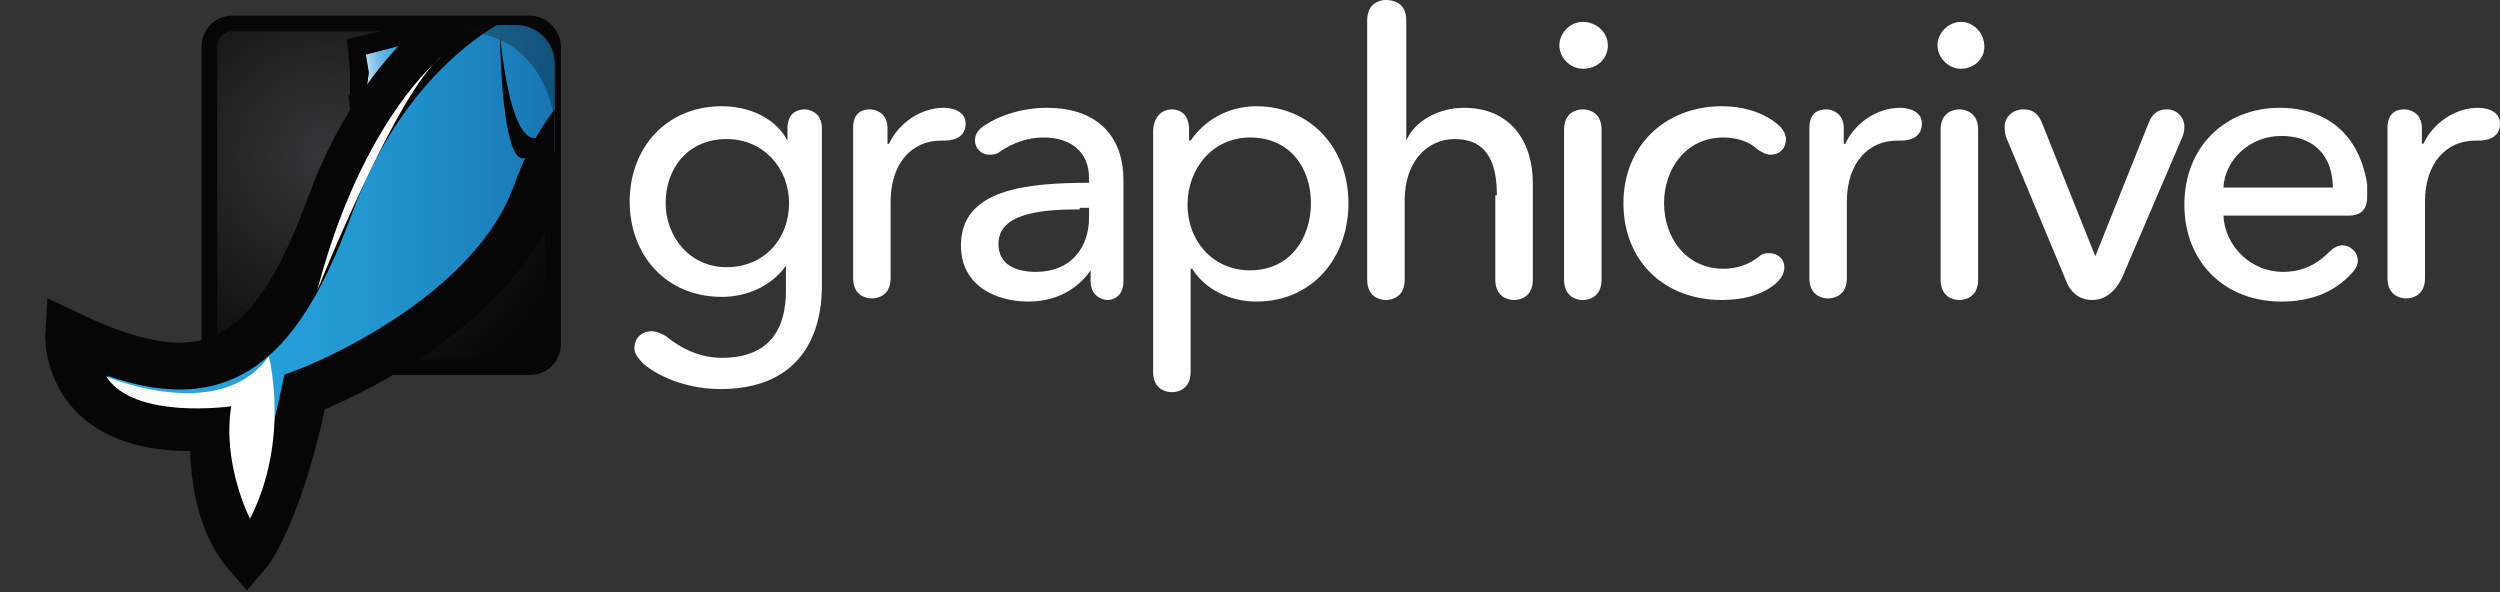 <?xml version="1.0" encoding="utf-8"?>
<!-- Generator: Adobe Illustrator 19.0.1, SVG Export Plug-In . SVG Version: 6.00 Build 0)  -->
<svg version="1.1" id="Слой_1" xmlns="http://www.w3.org/2000/svg" xmlns:xlink="http://www.w3.org/1999/xlink" x="0px" y="0px"
	 viewBox="0 0 160 37.9" style="enable-background:new 0 0 160 37.9;" xml:space="preserve">
<rect x="0" y="0" width="160" height="37.9" fill="#333333" stroke="none"/>
<style type="text/css">
	.st0{fill:url(#SVGID_1_);stroke:#060606;}
	.st1{clip-path:url(#SVGID_2_);}
	.st2{fill:url(#SVGID_3_);}
	.st3{fill:#060606;}
	.st4{fill:url(#SVGID_4_);stroke:#060606;stroke-width:3;}
	.st5{opacity:0.33;fill:url(#SVGID_5_);}
	.st6{fill:#FFFFFF;}
</style>
<g>
	<radialGradient id="SVGID_1_" cx="20.844" cy="9.889" r="16.936" gradientUnits="userSpaceOnUse">
		<stop  offset="0" style="stop-color:#373638"/>
		<stop  offset="1" style="stop-color:#060606"/>
	</radialGradient>
	<path class="st0" d="M13.4,22c0,0.8,0.7,1.5,1.5,1.5h19c0.9,0,1.5-0.7,1.5-1.5v-19c0-0.8-0.7-1.5-1.5-1.5h-19
		c-0.9,0-1.5,0.7-1.5,1.5V22z"/>
	<g>
		<defs>
			<path id="SVGID_6_" d="M0,35.3c0,1.4,1.1,2.5,2.5,2.5H33c1.4,0,2.5-1.1,2.5-2.5V4.1c0-1.4-1.1-2.5-2.5-2.5H2.5
				C1.1,1.5,0,2.7,0,4.1V35.3z"/>
		</defs>
		<clipPath id="SVGID_2_">
			<use xlink:href="#SVGID_6_"  style="overflow:visible;"/>
		</clipPath>
		<g class="st1">
			
				<linearGradient id="SVGID_3_" gradientUnits="userSpaceOnUse" x1="-1978.369" y1="238.257" x2="-1972.114" y2="238.257" gradientTransform="matrix(-0.992 0.125 0.125 0.992 -1962.893 16.614)">
				<stop  offset="0" style="stop-color:#015F9D"/>
				<stop  offset="2.234790e-002" style="stop-color:#0C66A3"/>
				<stop  offset="8.471075e-002" style="stop-color:#1877B3"/>
				<stop  offset="0.151" style="stop-color:#1E88C2"/>
				<stop  offset="0.222" style="stop-color:#2296CE"/>
				<stop  offset="0.298" style="stop-color:#26A0D8"/>
				<stop  offset="0.385" style="stop-color:#28A6DE"/>
				<stop  offset="0.505" style="stop-color:#28A8E0"/>
				<stop  offset="0.588" style="stop-color:#31A9E0"/>
				<stop  offset="0.661" style="stop-color:#45ADE2"/>
				<stop  offset="0.731" style="stop-color:#5EB3E4"/>
				<stop  offset="0.799" style="stop-color:#7ABDE8"/>
				<stop  offset="0.865" style="stop-color:#9CCCED"/>
				<stop  offset="0.93" style="stop-color:#C6DFF4"/>
				<stop  offset="0.994" style="stop-color:#F7FAFD"/>
				<stop  offset="1" style="stop-color:#FFFFFF"/>
			</linearGradient>
			<path class="st2" d="M29.2,1.9l-5.8,1.5l0.2,1.2l-0.2,1.4l0.2,1.4l0.2,1.2l0.3,1C24.1,9.8,29.4,7.8,29.2,1.9z"/>
			<path class="st3" d="M22.3,6.1l0,0.1l0.2,1.4l0.2,1.2l0,0.1l0,0.1l0.3,1l0.3,1.1l1.1-0.4c2.1-0.8,6-3.7,5.8-8.9l0-1.3l-1.3,0.3
				l-5.8,1.5l-0.9,0.2l0.1,0.9l0.1,1.1L22.4,6L22.3,6.1z M23.4,6.1l0.2-1.4l-0.2-1.2l5.8-1.5c0.2,5.8-5.1,7.9-5.1,7.9l-0.3-1
				l-0.2-1.2L23.4,6.1z"/>
			<linearGradient id="SVGID_4_" gradientUnits="userSpaceOnUse" x1="4.4" y1="16.787" x2="42.766" y2="16.787">
				<stop  offset="0" style="stop-color:#28A8E0"/>
				<stop  offset="0.196" style="stop-color:#28A5DD"/>
				<stop  offset="0.37" style="stop-color:#259ED7"/>
				<stop  offset="0.537" style="stop-color:#2193CC"/>
				<stop  offset="0.698" style="stop-color:#1C83BE"/>
				<stop  offset="0.855" style="stop-color:#1571AD"/>
				<stop  offset="1" style="stop-color:#015F9D"/>
			</linearGradient>
			<path class="st4" d="M32.4-0.4c0,0-7.4,2.9-11.3,13.6s-8.3,12.2-16.7,8.2c0,0-0.4,6.7,9.3,5.9c0,0-0.5,5.2,2.1,8.2
				c0,0,2-2.3,3.7-10.4c0,0,11.8-4.4,14.8-12.7c3-8.3,8.5-7.9,8.5-7.9S38-5.7,32.4-0.4z"/>
			<radialGradient id="SVGID_5_" cx="31.989" cy="1.469" r="8.695" gradientUnits="userSpaceOnUse">
				<stop  offset="0" style="stop-color:#121212"/>
				<stop  offset="1" style="stop-color:#000000"/>
			</radialGradient>
			<path class="st5" d="M31.4,0.1c-0.7,0.4-1.6,1-2.7,1.9c1.7-0.1,6.6,0.1,7,7.4c0,0,0,0,0,0c0.5-1,1.1-1.7,1.7-2.4
				C37.7,3.1,36.7-2.1,31.4,0.1z"/>
			<path class="st3" d="M32,2.3c0,0,0.1,12,2.7,6.3C34.7,8.6,32.9,10.7,32,2.3z"/>
			<path class="st6" d="M17.2,22.8c0,0,1.4,5.3-1.2,10.4c0,0-1.8-3.5-1.2-7.2c0,0-6.2,0.9-8-1.9C6.8,24.1,14.1,27.2,17.2,22.8z"/>
			<path class="st6" d="M28.3,3.6c0,0-5.1,3.9-8,15C20.3,18.6,25.5,5.6,28.3,3.6z"/>
		</g>
	</g>
	<g>
		<path class="st6" d="M40.6,22.3c0-0.6,0.4-1.1,1.1-1.1c0.3,0,0.5,0.1,0.9,0.3c1.1,0.9,2.3,1.4,3.6,1.4c3.1,0,4.1-1.9,4.1-4.3V17h0
			c-0.9,1.3-2.5,2-4.1,2c-3.6,0-5.9-2.7-5.9-6.1c0-3.4,2.3-6.1,5.9-6.1c1.7,0,3.4,0.7,4.2,2.2h0V8.2c0-1.1,0.8-1.2,1.1-1.2
			c0.3,0,1.1,0.2,1.1,1.2v10.1c0,3.4-1.6,6.6-6.5,6.6c-1.8,0-3.7-0.6-4.9-1.6C40.8,22.9,40.6,22.6,40.6,22.3z M46.5,17.1
			c2.4,0,4-1.8,4-4.1c0-2.2-1.6-4.1-4-4.1c-2.5,0-3.9,1.9-3.9,4.1C42.6,15.1,44.1,17.1,46.5,17.1z"/>
		<path class="st6" d="M56.9,9.2L56.9,9.2c0.6-1.3,2-2.3,3.5-2.3c0.7,0,1.4,0.3,1.4,1c0,0.8-0.6,1.1-1.4,1.1h-0.2
			c-1.8,0-3.2,1.4-3.2,3.9v4.9c0,1.1-0.8,1.3-1.2,1.3c-0.4,0-1.2-0.2-1.2-1.3V8.2c0-1.1,0.7-1.2,1.1-1.2c0.3,0,1.1,0.2,1.1,1.2V9.2z
			"/>
		<path class="st6" d="M69.8,17.3L69.8,17.3c-0.9,1.3-2.3,2-4,2c-1.9,0-4.3-0.9-4.3-3.6c0-3.6,4.2-4,8.2-4v-0.3
			c0-1.7-1.2-2.6-2.9-2.6c-1,0-1.9,0.3-2.8,0.9c-0.2,0.2-0.5,0.2-0.7,0.2c-0.5,0-0.9-0.4-0.9-0.9c0-0.3,0.1-0.6,0.5-0.9
			c1-0.7,2.5-1.2,4.1-1.2c3.4,0,4.9,2,4.9,4.6V18c0,1-0.7,1.2-1,1.2c-0.3,0-1.1-0.2-1.1-1.2V17.3z M69.1,13.4
			c-2.3,0-5.2,0.2-5.2,2.2c0,1.4,1.2,1.8,2.4,1.8c2.2,0,3.4-1.5,3.4-3.5v-0.6H69.1z"/>
		<path class="st6" d="M80.4,19.3c-1.7,0-3.3-0.8-4.1-2.1h-0.1v6.6c0,1.1-0.8,1.3-1.2,1.3c-0.4,0-1.2-0.2-1.2-1.3V8.3
			C73.9,7.2,74.6,7,75,7c0.4,0,1.1,0.2,1.1,1.3V9h0.1c0.8-1.2,2.3-2.2,4.2-2.2c3.5,0,5.9,2.7,5.9,6.2C86.3,16.5,84,19.3,80.4,19.3z
			 M80,8.8c-2.4,0-4,2-4,4.3s1.6,4.2,4,4.2c2.6,0,3.9-2.1,3.9-4.3S82.6,8.8,80,8.8z"/>
		<path class="st6" d="M95.8,12.5c0-1.9-0.5-3.6-2.7-3.6c-1.8,0-3.2,1.5-3.2,3.9v5.1c0,1.1-0.8,1.3-1.2,1.3c-0.4,0-1.2-0.2-1.2-1.3
			V1.3c0-1.1,0.8-1.3,1.2-1.3C89.2,0,90,0.2,90,1.3V9h0c0.5-1.2,2-2.1,3.7-2.1c3,0,4.4,2.2,4.4,4.8v6.2c0,1.1-0.8,1.3-1.2,1.3
			c-0.4,0-1.2-0.2-1.2-1.3V12.5z"/>
		<path class="st6" d="M101.3,4.4c-0.8,0-1.5-0.7-1.5-1.5c0-0.8,0.7-1.5,1.5-1.5c0.8,0,1.6,0.6,1.6,1.5
			C102.9,3.8,102.2,4.4,101.3,4.4z M102.5,17.9c0,1.1-0.8,1.3-1.2,1.3c-0.4,0-1.2-0.2-1.2-1.3V8.3c0-1.1,0.8-1.3,1.2-1.3
			c0.4,0,1.2,0.2,1.2,1.3V17.9z"/>
		<path class="st6" d="M113.2,16.2c0.6,0,1,0.4,1,0.9c0,0.3-0.1,0.6-0.5,1c-0.9,0.8-2.2,1.1-3.5,1.1c-3.7,0-6.3-2.5-6.3-6.2
			c0-3.7,2.7-6.2,6.3-6.2c1.2,0,2.5,0.3,3.5,1.1c0.4,0.3,0.6,0.7,0.6,1c0,0.6-0.4,1-1,1c-0.2,0-0.5-0.1-0.9-0.4
			c-0.4-0.4-1.2-0.7-2.1-0.7c-2.4,0-3.8,2-3.8,4.2c0,2.2,1.4,4.2,3.8,4.2c0.9,0,1.7-0.3,2.3-0.8C112.7,16.3,112.9,16.2,113.2,16.2z"
			/>
		<path class="st6" d="M118.1,9.2L118.1,9.2c0.6-1.3,2-2.3,3.5-2.3c0.7,0,1.4,0.3,1.4,1c0,0.8-0.6,1.1-1.4,1.1h-0.2
			c-1.8,0-3.2,1.4-3.2,3.9v4.9c0,1.1-0.8,1.3-1.2,1.3c-0.4,0-1.2-0.2-1.2-1.3V8.2c0-1.1,0.7-1.2,1.1-1.2c0.3,0,1.1,0.2,1.1,1.2V9.2z
			"/>
		<path class="st6" d="M125.5,4.4c-0.8,0-1.5-0.7-1.5-1.5c0-0.8,0.7-1.5,1.5-1.5S127,2.1,127,3C127,3.8,126.3,4.4,125.5,4.4z
			 M126.6,17.9c0,1.1-0.8,1.3-1.2,1.3c-0.4,0-1.2-0.2-1.2-1.3V8.3c0-1.1,0.8-1.3,1.2-1.3c0.4,0,1.2,0.2,1.2,1.3V17.9z"/>
		<path class="st6" d="M133.9,19.2c-0.5,0-1.3-0.2-1.7-1.3l-3.8-9.1c-0.1-0.3-0.1-0.5-0.1-0.7c0-0.6,0.5-1.1,1.2-1.1
			c0.4,0,0.9,0.1,1.2,0.9l3.4,8.5h0l3.4-8.5c0.3-0.8,0.8-0.9,1.2-0.9c0.6,0,1.1,0.5,1.1,1.1c0,0.1,0,0.3-0.1,0.6l-3.9,9.1
			C135.2,19,134.4,19.2,133.9,19.2z"/>
		<path class="st6" d="M142.3,13.8c0.1,2,1.8,3.6,3.8,3.6c1.4,0,2.3-0.6,3-1.3c0.3-0.3,0.6-0.4,0.8-0.4c0.5,0,1,0.4,1,1
			c0,0.2-0.1,0.5-0.4,0.8c-1.1,1.2-2.6,1.8-4.5,1.8c-3.6,0-6.2-2.5-6.2-6.2c0-3.7,2.6-6.2,6.1-6.2c3,0,5.1,1.7,5.6,4.9
			c0,0.3,0,0.5,0,0.8c0,0.8-0.4,1.2-1.2,1.2H142.3z M149.3,12c0-1.9-1.1-3.3-3.3-3.3c-2,0-3.6,1.5-3.7,3.3H149.3z"/>
		<path class="st6" d="M155.1,9.2L155.1,9.2c0.6-1.3,2-2.3,3.5-2.3c0.7,0,1.4,0.3,1.4,1c0,0.8-0.6,1.1-1.4,1.1h-0.2
			c-1.8,0-3.2,1.4-3.2,3.9v4.9c0,1.1-0.8,1.3-1.2,1.3c-0.4,0-1.2-0.2-1.2-1.3V8.2c0-1.1,0.7-1.2,1.1-1.2c0.3,0,1.1,0.2,1.1,1.2V9.2z
			"/>
	</g>
</g>
</svg>
